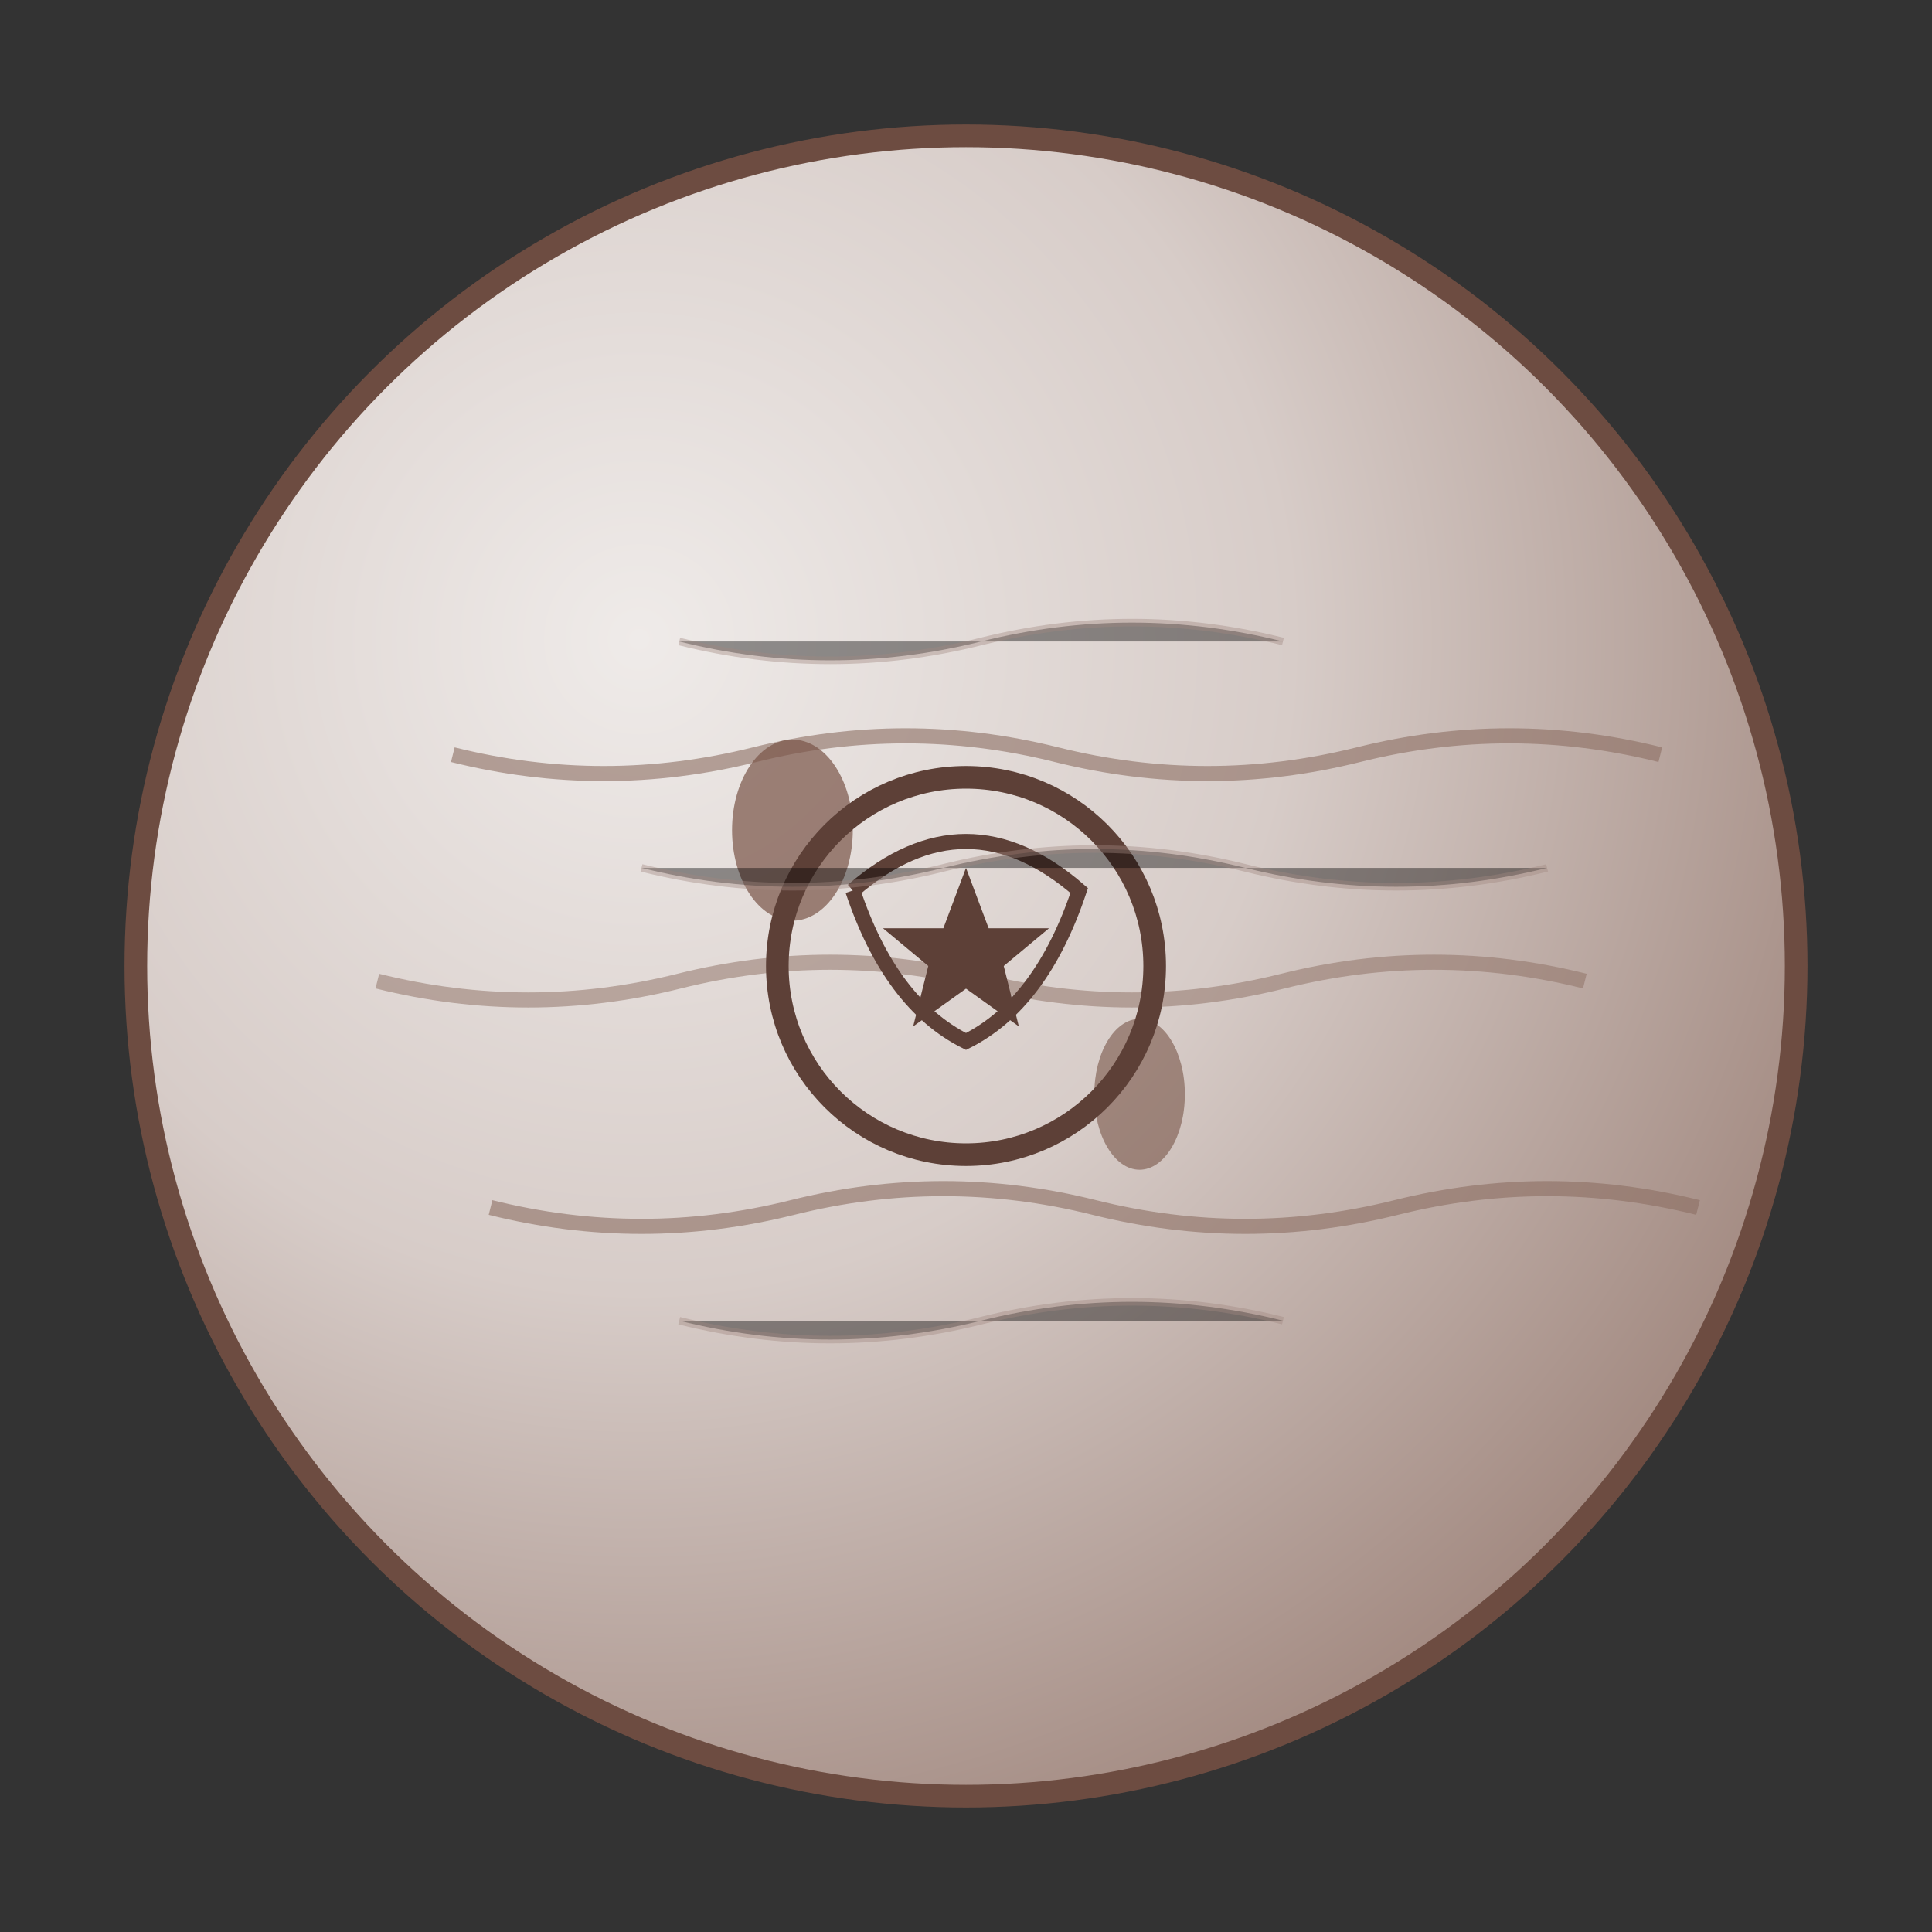 <svg xmlns="http://www.w3.org/2000/svg" viewBox="0 0 256 256" class="w-full h-full" width="256" height="256"><rect x="0" y="0" width="256" height="256" fill="#333333" stroke="none"/><defs><radialGradient id="wood-bg-10" cx="0.3" cy="0.3" r="0.8"><stop offset="0%" stop-color="#EFEBE9"/><stop offset="50%" stop-color="#D7CCC8"/><stop offset="100%" stop-color="#A1887F"/></radialGradient></defs><circle cx="128" cy="128" r="110" fill="url(#wood-bg-10)" stroke="#6D4C41" stroke-width="3"/><path d="M60 100 Q80 105 100 100 Q120 95 140 100 Q160 105 180 100 Q200 95 220 100" stroke="#8D6E63" stroke-width="2" fill="none" opacity="0.6"/><path d="M50 130 Q70 135 90 130 Q110 125 130 130 Q150 135 170 130 Q190 125 210 130" stroke="#8D6E63" stroke-width="2" fill="none" opacity="0.5"/><path d="M65 160 Q85 165 105 160 Q125 155 145 160 Q165 165 185 160 Q205 155 225 160" stroke="#8D6E63" stroke-width="2" fill="none" opacity="0.6"/><ellipse cx="105" cy="110" rx="8" ry="12" fill="#795548" opacity="0.7"/><ellipse cx="151" cy="145" rx="6" ry="10" fill="#795548" opacity="0.6"/><circle cx="128" cy="128" r="25" fill="none" stroke="#5D4037" stroke-width="3"/><path d="M113 118 Q128 105 143 118 Q138 133 128 138 Q118 133 113 118" fill="none" stroke="#5D4037" stroke-width="2"/><path d="M90 85 Q110 90 130 85 Q150 80 170 85" stroke="#A1887F" stroke-width="1" opacity="0.4"/><path d="M85 115 Q105 120 125 115 Q145 110 165 115 Q185 120 205 115" stroke="#A1887F" stroke-width="1" opacity="0.4"/><path d="M90 175 Q110 180 130 175 Q150 170 170 175" stroke="#A1887F" stroke-width="1" opacity="0.4"/><path d="M128 115 L131 123 L139 123 L133 128 L135 136 L128 131 L121 136 L123 128 L117 123 L125 123 Z" fill="#5D4037"/></svg>